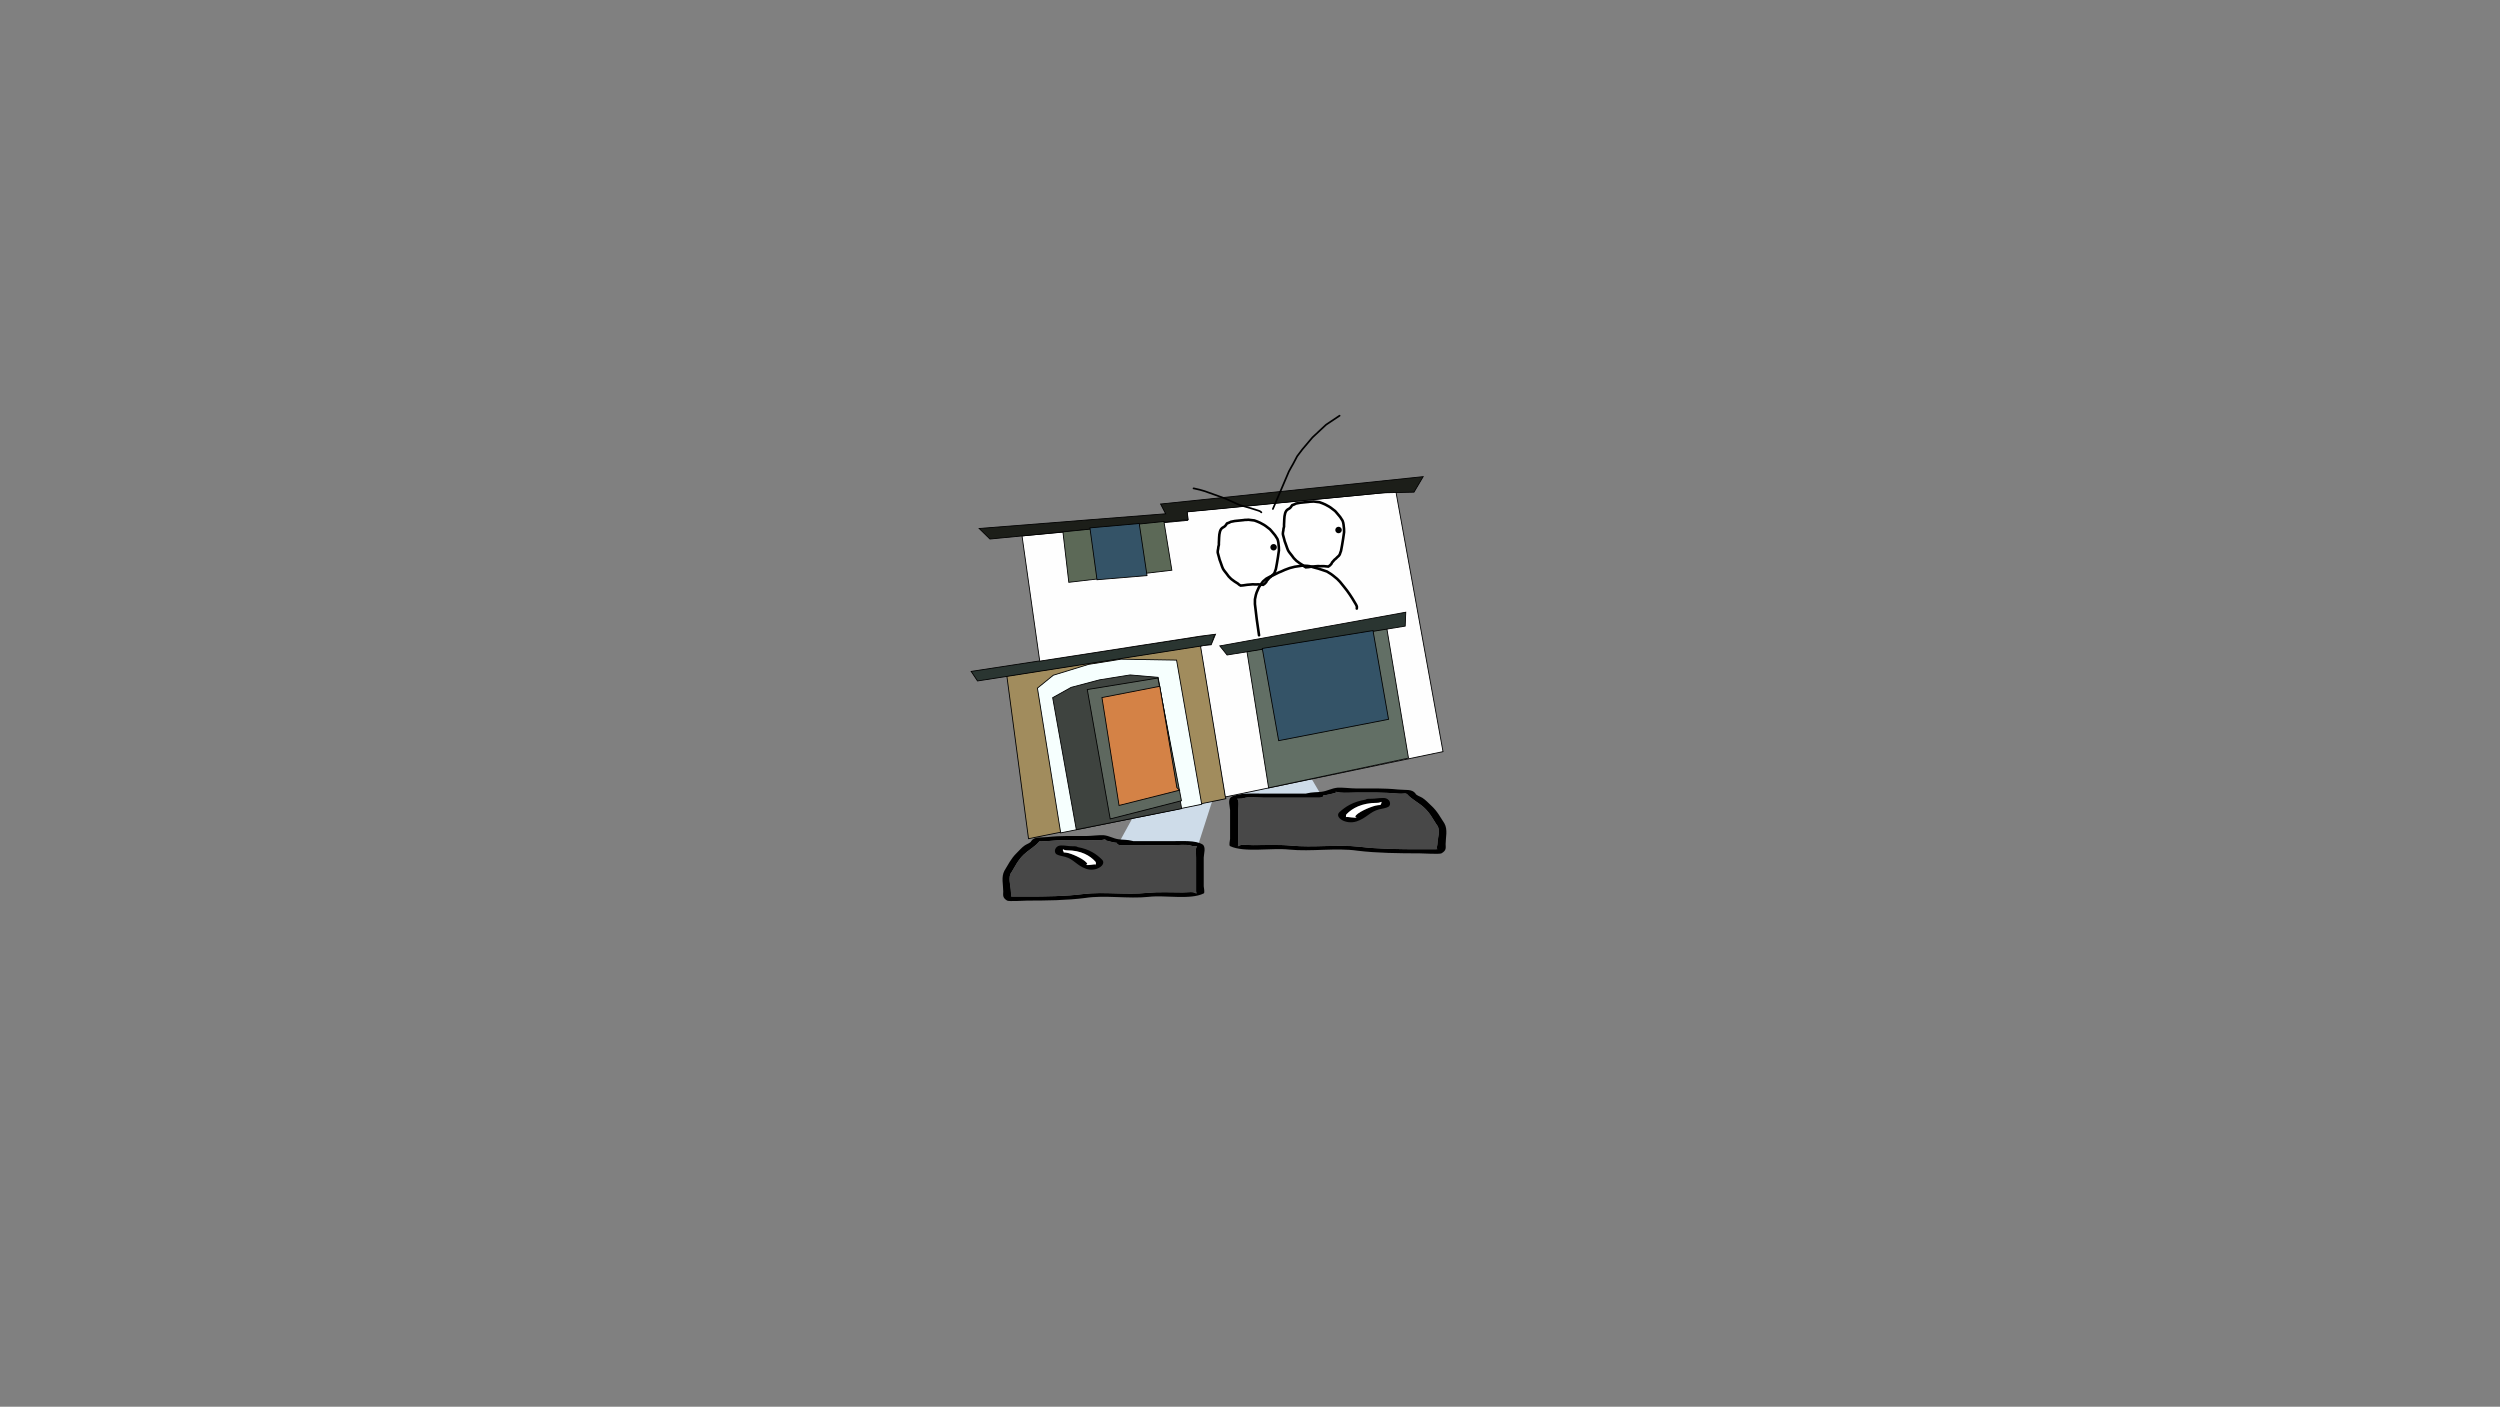 <svg version="1.1" xmlns="http://www.w3.org/2000/svg" xmlns:xlink="http://www.w3.org/1999/xlink" width="2878.25" height="1619.58" viewBox="0,0,2878.25,1619.58"><rect x="0" y="0" width="2878.25" height="1619.58" fill="#808080" stroke="none"/><g transform="translate(1119.125,629.79)"><g stroke-miterlimit="10"><path d="M-1119.125,989.79v-1619.58h2878.25v1619.58z" fill="none" stroke="#000000" stroke-width="0" stroke-linecap="butt"/><g stroke-width="0"><path d="M168.091,342.294l28.831,-52.414l80.558,-0.468l-16.96,52.882z" fill="#cedce9" stroke="#000000" stroke-linecap="round"/><path d="M160.429,339.546c-2.782,-0.74 -9.404,-1.893 -6.502,-3.085c-1.587,0.382 -3.703,0.848 -4.829,0.974c-5.335,0.594 -12.25,0 -17.755,0c-15.104,0 -29.767,-0.315 -44.388,1.18c-6.607,0.676 -8.424,-1.411 -10.453,1.509c-4.185,4.9 -12.059,9.273 -17.117,14.206c-6.855,6.686 -9.514,13.141 -13.717,19.845c-4.756,5.521 -0.882,16.121 -0.882,22.266c0,1.645 1.334,4.573 0.06,5.784c1.267,0.061 2.49,0.117 3.269,0.117c5.179,0 10.357,0 15.536,0c20.6,0 44.534,-0.24 64.528,-2.897c23.74,-2.835 49.469,1.231 73.4,-1.314c13.105,-1.276 27.39,-0.518 40.733,-0.509c6.769,0.005 12.566,-1.363 15.536,1.18c0.781,0.668 0,-1.574 0,-2.36c0,-1.967 0,-3.934 0,-5.901c0,-11.015 0,-22.029 0,-33.044c0,-2.604 -1.284,-11.92 1.372,-12.928c-0.498,-0.016 -1.062,-0.042 -1.372,-0.054c-2.746,-0.107 -4.281,-0.026 -6.424,-0.839c-3.721,-1.412 -16.274,-0.341 -21.319,-0.341c-19.605,0 -39.209,0 -58.814,0c0,0 -4.439,0 -4.439,-2.36c0,-0.097 0.007,-0.19 0.022,-0.279c-2.122,-0.239 -4.265,-0.571 -6.446,-1.151zM230.105,338.615c11.834,0 26.96,-1.121 35.042,3.665c4.631,2.742 1.578,11.535 1.578,15.217c0,11.015 0,22.029 0,33.044c0,1.258 1.529,7.497 0,8.261c-15.442,7.715 -44.549,1.699 -63.406,3.957c-23.4,2.489 -50.349,-2.254 -72.988,1.265c-20.607,2.739 -45.434,3.038 -66.681,3.038c-3.048,0 -21.325,1.227 -23.304,0c-5.673,-3.52 -4.439,-6.456 -4.439,-10.621c0,-7.535 -2.512,-16.516 1.338,-23.759c4.307,-6.871 7.328,-13.763 14.198,-20.463c2.771,-2.703 5.765,-6.318 9.346,-8.759c2.343,-1.597 6.824,-2.895 7.384,-4.972c3.797,-5.466 10.66,-3.675 18.78,-4.594c14.455,-1.635 29.413,-1.18 44.388,-1.18c5.523,0 16.313,-1.351 20.209,-0.931c6.782,0.732 10.714,3.807 17.287,4.72c4.823,0.67 9.906,0.273 15.536,1.77c0.427,0.114 0.855,0.227 1.282,0.341c14.817,0 29.633,0 44.45,0z" fill="#000000" stroke="none" stroke-linecap="butt"/><path d="M166.936,340.583c-0.014,0.089 -0.021,0.182 -0.021,0.279c0,2.36 4.461,2.364 4.461,2.364c19.605,0 39.314,0.047 58.919,0.047c5.045,0 17.609,-1.06 21.33,0.352c2.143,0.813 3.681,0.737 6.427,0.843c0.31,0.012 0.874,0.038 1.372,0.054c-2.656,1.008 -1.358,10.347 -1.358,12.95c0,11.015 -0.009,22.095 -0.009,33.109c0,1.967 -0.008,3.943 -0.008,5.91c0,0.787 0.777,3.032 -0.003,2.364c-2.97,-2.543 -8.772,-1.171 -15.541,-1.175c-13.343,-0.009 -27.669,-0.741 -40.774,0.536c-23.931,2.545 -49.895,-1.498 -73.635,1.337c-19.994,2.658 -44.026,2.856 -64.625,2.856c-5.179,0 -10.366,-0.007 -15.545,-0.007c-0.779,0 -2.004,-0.057 -3.271,-0.118c1.274,-1.211 -0.068,-4.147 -0.068,-5.792c0,-6.145 -3.895,-16.786 0.861,-22.307c4.203,-6.704 6.87,-13.204 13.726,-19.889c5.058,-4.933 12.966,-9.341 17.151,-14.241c2.029,-2.921 3.859,-0.842 10.466,-1.518c14.62,-1.496 29.379,-1.213 44.483,-1.213c5.505,0 12.482,0.588 17.817,-0.006c1.126,-0.125 3.26,-0.592 4.847,-0.974c-2.902,1.192 3.746,2.347 6.528,3.086c2.18,0.58 4.35,0.914 6.472,1.154z" fill="#484848" stroke="none" stroke-linecap="butt"/><path d="M104.71,349.236c0,0.798 1.53,1.764 0.768,2.396c1.951,0.107 3.913,0.34 5.656,0.803c6.721,1.787 20.394,8.298 21.683,12.603c0.105,0.35 -1.796,0.409 -1.474,0.719c1.071,1.033 9.799,-0.762 10.803,-0.469c0.227,0.066 0.339,0.17 0.384,0.296c-0.047,-0.391 -0.09,-0.769 -0.09,-1.007c0,-0.836 0.062,-1.737 -0.641,-2.485c-5.977,-6.591 -15.742,-12.857 -32.65,-12.857c0,0 -1.995,-0 -3.31,-0.711c-0.439,-0.133 -0.78,-0.288 -1.008,-0.471c-0.059,0.45 -0.12,0.909 -0.12,1.182zM142.439,366.938c0.303,0.483 0.214,-0.319 0.113,-1.158c-0.021,0.364 -0.32,0.828 -0.113,1.158zM149.739,359.982c5.519,5.87 -7.013,14.446 -18.396,10.497c-10.74,-3.726 -14.377,-11.215 -24.179,-13.821c-3.311,-0.88 -7.279,-1.361 -9.753,-2.826c-3.92,-2.321 -2.182,-10.247 5.314,-10.247c5.398,0 8.057,0.931 13.082,0.931h2.219c0,0 2.548,0 3.783,1.026c13.149,2.282 21.586,8.081 27.93,14.44z" fill="#000000" stroke="none" stroke-linecap="butt"/><path d="M104.665,347.975c0.229,0.183 0.57,0.338 1.008,0.471c1.315,0.711 3.319,0.706 3.319,0.706c16.907,0 27.025,6.404 33.002,12.995c0.703,0.748 0.622,1.665 0.622,2.501c0,0.238 0.035,0.621 0.081,1.012c-0.045,-0.126 -0.155,-0.23 -0.382,-0.296c-1.004,-0.293 -9.808,1.533 -10.879,0.5c-0.322,-0.311 1.368,-0.576 1.263,-0.926c-1.289,-4.305 -15.028,-10.783 -21.749,-12.57c-1.743,-0.464 -3.717,-0.687 -5.668,-0.794c0.763,-0.632 -0.749,-1.613 -0.749,-2.411c0,-0.274 0.072,-0.739 0.131,-1.189z" fill="#ffffff" stroke="none" stroke-linecap="butt"/></g><g stroke-width="0"><path d="M303.731,287.606l-18.234,-53.122l86.612,0.47l30.998,52.651z" fill="#cedce9" stroke="#000000" stroke-linecap="round"/><path d="M411.345,284.846c-2.344,0.582 -4.649,0.915 -6.93,1.156c0.015,0.089 0.023,0.183 0.023,0.28c0,2.371 -4.772,2.371 -4.772,2.371c-21.078,0 -42.156,0 -63.234,0c-5.424,0 -18.92,-1.076 -22.921,0.342c-2.304,0.817 -3.954,0.736 -6.907,0.843c-0.333,0.012 -0.939,0.038 -1.475,0.054c2.855,1.013 1.475,10.371 1.475,12.986c0,11.064 0,22.129 0,33.193c0,1.976 0,3.952 0,5.927c0,0.79 -0.839,3.042 0,2.371c3.193,-2.554 9.426,-1.181 16.703,-1.185c14.346,-0.009 29.705,-0.771 43.794,0.511c25.729,2.556 53.392,-1.528 78.915,1.32c21.497,2.67 47.229,2.911 69.377,2.911c5.568,0 11.136,0 16.703,0c0.838,0 2.153,-0.056 3.515,-0.117c-1.37,-1.216 0.064,-4.157 0.064,-5.81c0,-6.173 4.165,-16.821 -0.948,-22.367c-4.518,-6.734 -7.377,-13.218 -14.747,-19.934c-5.438,-4.955 -13.904,-9.348 -18.404,-14.271c-2.181,-2.934 -4.134,-0.837 -11.238,-1.516c-15.719,-1.502 -31.485,-1.185 -47.724,-1.185c-5.919,0 -13.353,0.597 -19.089,0c-1.211,-0.126 -3.486,-0.595 -5.192,-0.978c3.12,1.198 -3.999,2.356 -6.991,3.099zM336.432,283.911c15.93,0 31.86,0 47.79,0c0.46,-0.114 0.919,-0.228 1.379,-0.342c6.053,-1.504 11.518,-1.105 16.703,-1.778c7.067,-0.917 11.294,-4.006 18.586,-4.742c4.189,-0.422 15.79,0.935 21.727,0.935c16.1,0 32.182,-0.457 47.724,1.185c8.73,0.923 16.109,-0.876 20.192,4.615c0.602,2.086 5.419,3.39 7.939,4.994c3.851,2.452 7.069,6.084 10.049,8.799c7.386,6.731 10.634,13.653 15.265,20.556c4.139,7.276 1.438,16.298 1.438,23.866c0,4.184 1.327,7.134 -4.772,10.669c-2.127,1.233 -21.778,0 -25.055,0c-22.844,0 -49.536,-0.3 -71.692,-3.052c-24.34,-3.535 -53.314,1.229 -78.472,-1.271c-20.274,-2.269 -51.568,3.775 -68.17,-3.975c-1.644,-0.767 0,-7.035 0,-8.298c0,-11.064 0,-22.129 0,-33.193c0,-3.699 -3.282,-12.531 1.697,-15.286c8.689,-4.807 24.951,-3.682 37.675,-3.682z" fill="#000000" stroke="none" stroke-linecap="butt"/><path d="M404.349,285.888c2.281,-0.24 4.614,-0.577 6.958,-1.159c2.991,-0.743 10.139,-1.903 7.019,-3.1c1.706,0.384 4,0.852 5.211,0.978c5.736,0.597 13.237,0.006 19.156,0.006c16.239,0 32.107,-0.284 47.826,1.219c7.104,0.679 9.072,-1.409 11.253,1.525c4.5,4.922 13.001,9.35 18.439,14.306c7.371,6.716 10.239,13.245 14.757,19.979c5.113,5.546 0.926,16.235 0.926,22.408c0,1.652 -1.443,4.602 -0.073,5.818c-1.362,0.061 -2.679,0.119 -3.517,0.119c-5.568,0 -11.145,0.007 -16.713,0.007c-22.148,0 -47.985,-0.199 -69.482,-2.869c-25.524,-2.848 -53.439,1.213 -79.168,-1.343c-14.09,-1.282 -29.492,-0.547 -43.838,-0.538c-7.278,0.005 -13.515,-1.374 -16.709,1.18c-0.839,0.671 -0.004,-1.584 -0.004,-2.374c0,-1.976 -0.008,-3.961 -0.008,-5.937c0,-11.064 -0.01,-22.195 -0.01,-33.259c0,-2.616 1.395,-11.996 -1.461,-13.009c0.536,-0.016 1.142,-0.042 1.476,-0.054c2.953,-0.107 4.606,-0.03 6.91,-0.847c4,-1.418 17.509,-0.353 22.933,-0.353c21.078,0 42.268,-0.047 63.346,-0.047c0,0 4.796,-0.004 4.796,-2.375c0,-0.097 -0.007,-0.191 -0.023,-0.28z" fill="#484848" stroke="none" stroke-linecap="butt"/><path d="M471.252,294.58c0,-0.275 -0.066,-0.735 -0.129,-1.188c-0.246,0.184 -0.612,0.34 -1.084,0.473c-1.414,0.714 -3.559,0.715 -3.559,0.715c-18.178,0 -28.677,6.294 -35.103,12.915c-0.756,0.751 -0.689,1.656 -0.689,2.496c0,0.239 -0.046,0.619 -0.096,1.012c0.048,-0.126 0.168,-0.23 0.412,-0.297c1.079,-0.295 10.463,1.509 11.615,0.471c0.346,-0.312 -1.697,-0.371 -1.585,-0.722c1.386,-4.324 16.086,-10.865 23.312,-12.66c1.874,-0.466 3.984,-0.7 6.081,-0.807c-0.82,-0.634 0.825,-1.606 0.825,-2.407zM430.565,311.198c-0.108,0.843 -0.204,1.649 0.121,1.163c0.223,-0.332 -0.099,-0.797 -0.121,-1.163zM422.839,305.374c6.821,-6.388 15.892,-12.213 30.029,-14.505c1.328,-1.031 4.067,-1.031 4.067,-1.031h2.386c5.403,0 8.262,-0.935 14.065,-0.935c8.06,0 9.928,7.962 5.713,10.294c-2.66,1.471 -6.926,1.954 -10.486,2.838c-10.538,2.618 -14.449,10.14 -25.996,13.883c-12.239,3.967 -25.713,-4.648 -19.779,-10.544z" fill="#000000" stroke="none" stroke-linecap="butt"/><path d="M471.3,293.313c0.063,0.452 0.14,0.919 0.14,1.194c0,0.801 -1.626,1.787 -0.806,2.422c-2.097,0.107 -4.219,0.332 -6.094,0.797c-7.226,1.795 -21.997,8.303 -23.383,12.627c-0.113,0.352 1.704,0.619 1.358,0.931c-1.151,1.038 -10.617,-0.797 -11.696,-0.502c-0.244,0.067 -0.363,0.171 -0.411,0.298c0.05,-0.393 0.087,-0.778 0.087,-1.017c0,-0.84 -0.088,-1.761 0.668,-2.513c6.426,-6.621 17.304,-13.054 35.482,-13.054c0,0 2.155,0.005 3.569,-0.709c0.472,-0.133 0.838,-0.29 1.084,-0.473z" fill="#ffffff" stroke="none" stroke-linecap="butt"/></g><g><path d="M65.007,335.791l-24.95,-187.392l223.508,-35.262l28.64,176.623z" fill="#a18c5d" stroke="#000000" stroke-width="1" stroke-linecap="round"/><path d="M102.046,329.125l-26.778,-166.683l18.222,-14.831l40.522,-12.484l37.705,-6.008l54.635,0.926l9.106,0.154l28.944,165.981z" fill="#f6fffe" stroke="#000000" stroke-width="1" stroke-linecap="round"/><path d="M120.02,325.307l-27.214,-151.858l21.311,-11.886l32.765,-8.676l35.113,-5.621l32.202,2.761l27.103,151.118z" fill="#3e433f" stroke="#000000" stroke-width="1" stroke-linecap="round"/><path d="M241.084,292.094l-82.023,20.95l-26.401,-148.952l81.278,-13.27z" fill="#5e685f" stroke="#000000" stroke-width="1" stroke-linecap="round"/><path d="M238.89,279.932l-69.658,17.59l-19.681,-124.22l66.564,-12.965l19.687,116.651z" fill="#d48246" stroke="#000000" stroke-width="1" stroke-linecap="round"/><path d="M275.892,112.053l-269.597,42.143l-7.322,-11.017l280.444,-43.005z" fill="#2a3531" stroke="#000000" stroke-width="1" stroke-linecap="round"/><path d="M248.24,-30.699l-0.752,-10.106l240.564,-23.049l0.484,3.239l53.678,296.164l-250.597,52.173l-28.535,-173.379l2.906,-0.812l9.31,-1.012l5.005,-12.101l-17.455,2.228l-184.933,28.746l-20.39,-144.172z" fill="#fefefe" stroke="#000000" stroke-width="1" stroke-linecap="round"/><path d="M341.429,277.259l-24.971,-157.113l161.019,-26.689l24.976,149.543z" fill="#626f65" stroke="#000000" stroke-width="1" stroke-linecap="round"/><path d="M285.24,113.832l214.09,-38.776l-0.64,15.99l-205.073,33.266z" fill="#2a3531" stroke="#000000" stroke-width="1" stroke-linecap="round"/><path d="M461.614,96.204l17.901,102.158l-126.519,24.566l-18.879,-106.175z" fill="#345367" stroke="#000000" stroke-width="1" stroke-linecap="round"/><path d="M248.87,-31.55l-228.274,22.349l-12.411,-12.15l214.704,-16.917l-5.841,-11.238l302.312,-31.511l-10.58,17.853l-35.462,0.753l-225.683,21.962z" fill="#1c1e19" stroke="#000000" stroke-width="1" stroke-linecap="round"/><path d="M220.893,-29.454l9.141,56.159l-118.646,13.929l-6.771,-58.027z" fill="#5c6957" stroke="#000000" stroke-width="1" stroke-linecap="round"/><path d="M192.482,-27.105l8.954,59.972l-57.563,4.81l-8.158,-59.712z" fill="#345367" stroke="#000000" stroke-width="1" stroke-linecap="round"/><path d="M334.375,37.127c1.342,-0.175 2.672,-0.451 4.015,-0.617c1.33,-0.165 2.684,-0.249 4.019,-0.362c0.8,-0.068 1.666,-0.202 2.468,-0.21c0.821,-0.008 1.653,0.153 2.473,0.18c1.264,0.041 2.531,-0.118 3.795,-0.084c0.569,0.015 1.136,0.065 1.702,0.126c-0.165,0.01 -0.328,0.029 -0.482,0.082c-0.43,0.147 -0.763,0.504 -1.183,0.679c-0.469,0.195 -0.976,0.286 -1.463,0.43c-1.504,0.445 -2.991,1.033 -4.513,1.415c-0.427,0.107 -0.904,0.141 -1.34,0.207c-0.579,0.087 -1.188,0.234 -1.774,0.255c-1.271,0.045 -2.314,-0.184 -3.501,-0.577c-0.604,-0.2 -1.175,-0.503 -1.779,-0.7c-0.547,-0.178 -1.139,-0.214 -1.67,-0.435c-0.179,-0.074 -0.449,-0.215 -0.769,-0.389z" fill="#ffffff" stroke="none" stroke-width="0.5" stroke-linecap="butt"/><path d="M368.901,-48.254c0.699,-0.269 1.414,-0.504 2.098,-0.809c0.651,-0.291 1.229,-0.75 1.904,-0.979c0.735,-0.249 1.527,-0.294 2.289,-0.443c0.79,-0.155 1.575,-0.354 2.372,-0.473c1.629,-0.243 3.283,-0.332 4.921,-0.497c0.011,-0.001 4.936,-0.499 4.96,-0.502c0.532,-0.064 1.058,-0.196 1.593,-0.24c0.617,-0.05 1.24,-0.013 1.858,-0.042c0.802,-0.038 1.604,-0.185 2.407,-0.162c0.794,0.022 1.579,0.198 2.368,0.296c1.458,0.181 2.922,0.353 4.382,0.521c2.258,0.79 4.551,1.638 6.706,2.685c0.731,0.355 1.427,0.785 2.139,1.176c1.911,1.05 2.394,1.239 4.166,2.5c0.666,0.474 1.298,0.999 1.946,1.498c0.66,0.508 1.323,1.019 1.984,1.526c0.336,0.257 0.711,0.472 1.011,0.77c0.563,0.559 1.048,1.196 1.572,1.791c1.043,1.186 2.064,2.4 3.057,3.627c0.44,0.544 0.915,1.065 1.323,1.633c0.472,0.659 0.876,1.369 1.315,2.05c0.424,0.658 0.936,1.27 1.279,1.974c0.644,1.323 0.94,3.037 1.147,4.468c0.234,1.617 0.432,3.248 0.54,4.879c0.085,1.276 0.058,2.562 0.09,3.84c-0.56,4.917 -1.469,9.819 -2.255,14.704c-0.262,1.628 -0.563,3.256 -0.892,4.872c-0.151,0.744 -0.246,1.504 -0.453,2.234c-0.168,0.589 -0.466,1.135 -0.671,1.713c-0.222,0.626 -0.324,1.3 -0.61,1.899c-0.954,1.994 -1.345,1.9 -2.94,3.423c-0.578,0.552 -1.095,1.17 -1.687,1.707c-0.481,0.436 -1.064,0.759 -1.531,1.211c-0.549,0.531 -1.004,1.155 -1.507,1.73c-0.443,0.506 -0.96,0.959 -1.336,1.517c-0.315,0.468 -0.395,1.074 -0.721,1.535c-0.904,1.277 -2.194,2.251 -3.512,3.134c-0.36,-0.025 -0.722,-0.046 -1.081,-0.082c-1.461,-0.144 -2.922,-0.381 -4.389,-0.422c-1.278,-0.035 -2.562,0.134 -3.841,0.092c-0.845,-0.028 -1.69,-0.166 -2.536,-0.157c-0.864,0.009 -1.725,0.142 -2.586,0.214c-1.362,0.113 -2.736,0.176 -4.093,0.344c-1.488,0.184 -2.964,0.494 -4.454,0.663c-0.997,0.114 -2.005,0.15 -3.004,0.241c-0.578,-0.333 -1.171,-0.649 -1.713,-1.037c-0.519,-0.372 -0.927,-0.886 -1.44,-1.265c-0.262,-0.193 -3.415,-2.126 -3.744,-2.352c-0.674,-0.463 -1.316,-0.975 -1.973,-1.461c-0.645,-0.477 -1.332,-0.905 -1.938,-1.43c-0.606,-0.525 -1.13,-1.142 -1.694,-1.712c-0.431,-0.433 -0.901,-0.832 -1.294,-1.299c-0.05,-0.06 -2.032,-2.753 -2.351,-3.173c-1.419,-1.871 -3.126,-3.709 -4.227,-5.799c-0.557,-1.057 -1.336,-3.403 -1.724,-4.504c-0.422,-1.198 -0.83,-2.408 -1.269,-3.6c-0.281,-0.764 -0.618,-1.513 -0.862,-2.291c-0.243,-0.773 -0.398,-1.575 -0.598,-2.36c-0.344,-1.355 -0.768,-2.695 -1.111,-4.051c-0.185,-0.73 -0.433,-1.461 -0.474,-2.213c-0.081,-1.482 0.361,-2.503 0.565,-3.907c0.092,-0.634 0.069,-1.285 0.184,-1.915c0.153,-0.84 0.517,-1.642 0.62,-2.49c0.105,-0.867 -0.021,-1.751 0.002,-2.624c0.021,-0.822 0.089,-1.645 0.133,-2.467c0.202,-4.083 0.06,-9.859 2.579,-13.306c1.302,-1.782 3.56,-2.041 4.864,-3.756c0.709,-0.932 1.195,-1.731 1.746,-2.499c0.13,-0.05 0.261,-0.101 0.392,-0.151z" fill="#ffffff" stroke="#000000" stroke-width="3" stroke-linecap="butt"/><path d="M418.233,-19.039c-0.306,-2.048 1.107,-3.957 3.155,-4.263c2.048,-0.306 3.957,1.107 4.263,3.155c0.306,2.048 -1.107,3.957 -3.155,4.263c-2.048,0.306 -3.957,-1.107 -4.263,-3.155z" fill="#000000" stroke="none" stroke-width="0.5" stroke-linecap="butt"/><path d="M254.015,-67.342c-0.148,-0.989 0.841,-1.137 0.841,-1.137l0.571,-0.028c2.342,0.453 4.652,1.107 6.991,1.608c1.872,0.536 3.772,1.018 5.625,1.612c3.178,1.02 6.306,2.243 9.451,3.361c2.968,1.056 5.929,2.133 8.892,3.204c1.889,0.683 3.814,1.309 5.679,2.054c1.083,0.432 2.125,0.96 3.188,1.441c1.822,0.824 3.645,1.648 5.467,2.473c1.822,0.824 3.645,1.647 5.467,2.473c0.587,0.266 1.158,0.572 1.762,0.799c1.212,0.457 2.479,0.749 3.718,1.124c3.162,0.958 6.32,1.894 9.512,2.75c2.481,0.665 4.902,1.494 7.342,2.299c1.138,0.375 2.948,0.904 3.968,1.537c0.477,0.296 0.829,0.756 1.244,1.134c0,0 0.733,0.68 0.053,1.413c-0.68,0.733 -1.413,0.053 -1.413,0.053c-0.326,-0.309 -0.597,-0.69 -0.978,-0.927c-0.749,-0.465 -2.711,-1.051 -3.499,-1.311c-2.404,-0.792 -4.788,-1.611 -7.233,-2.267c-3.212,-0.861 -6.391,-1.803 -9.574,-2.767c-0.05,-0.015 -3.802,-1.151 -3.842,-1.166c-0.644,-0.243 -1.255,-0.566 -1.883,-0.849c-1.823,-0.823 -3.645,-1.648 -5.467,-2.473c-1.822,-0.824 -3.645,-1.648 -5.467,-2.473c-1.039,-0.47 -2.057,-0.988 -3.116,-1.41c-1.226,-0.489 -2.484,-0.897 -3.725,-1.346c-2.508,-0.907 -5.016,-1.813 -7.523,-2.72c-2.96,-1.07 -5.928,-2.116 -8.893,-3.171c-1.246,-0.443 -2.479,-0.926 -3.739,-1.331c-1.812,-0.581 -3.67,-1.051 -5.499,-1.577c-2.302,-0.491 -4.577,-1.142 -6.884,-1.584l0.103,0.042c0,0 -0.989,0.148 -1.137,-0.841z" fill="#000000" stroke="none" stroke-width="0.5" stroke-linecap="butt"/><path d="M423.977,-151.759c0.55,0.835 -0.286,1.385 -0.286,1.385l-0.704,0.463c-4.452,2.928 -8.894,5.864 -13.293,8.872c-0.53,0.361 -1.082,0.691 -1.59,1.083c-0.842,0.65 -1.552,1.455 -2.329,2.181c-1.461,1.366 -2.922,2.731 -4.383,4.097c-1.948,1.821 -3.896,3.642 -5.845,5.463c-0.96,0.897 -1.974,1.74 -2.881,2.69c-0.433,0.454 -0.81,0.959 -1.216,1.439l-2.585,3.053c-2.579,3.046 -5.157,6.092 -7.736,9.137c-1.196,1.583 -2.392,3.165 -3.588,4.748c-0.788,1.042 -1.664,2.023 -2.366,3.125c-0.702,1.102 -1.22,2.311 -1.831,3.466c-0.937,1.77 -1.856,3.553 -2.812,5.313c-1.583,2.912 -3.347,5.743 -4.853,8.696c-0.463,0.908 -0.799,1.876 -1.199,2.814c-1.046,2.453 -2.092,4.906 -3.138,7.359c-4.687,10.991 -9.357,21.99 -14.077,32.968c0,0 -0.395,0.919 -1.314,0.524c-0.919,-0.395 -0.524,-1.314 -0.524,-1.314c4.719,-10.975 9.389,-21.972 14.075,-32.962c1.046,-2.453 2.092,-4.906 3.138,-7.359c0.414,-0.97 0.764,-1.97 1.243,-2.91c1.515,-2.979 3.295,-5.834 4.891,-8.77c0.953,-1.754 1.868,-3.529 2.802,-5.293c0.048,-0.091 1.883,-3.56 1.912,-3.605c0.028,-0.045 2.396,-3.174 2.458,-3.257c1.207,-1.597 2.415,-3.194 3.622,-4.792c2.59,-3.06 5.181,-6.12 7.771,-9.18c0.862,-1.018 1.723,-2.036 2.585,-3.053c0.431,-0.509 0.834,-1.043 1.294,-1.525c0.027,-0.028 2.908,-2.72 2.964,-2.772c1.948,-1.821 3.896,-3.642 5.845,-5.463c1.461,-1.366 2.922,-2.731 4.383,-4.097c0.814,-0.761 1.563,-1.598 2.444,-2.28c0.547,-0.424 1.141,-0.783 1.712,-1.174c4.409,-3.014 8.861,-5.957 13.323,-8.891l0.704,-0.463c0,0 0.835,-0.55 1.385,0.286z" fill="#000000" stroke="none" stroke-width="0.5" stroke-linecap="butt"/><path d="M293.876,-27.257c0.699,-0.269 1.414,-0.504 2.098,-0.809c0.651,-0.291 1.229,-0.75 1.904,-0.979c0.735,-0.249 1.527,-0.294 2.289,-0.443c0.79,-0.155 1.575,-0.354 2.372,-0.473c1.629,-0.243 3.283,-0.332 4.921,-0.497c0.011,-0.001 4.936,-0.499 4.96,-0.502c0.532,-0.064 1.058,-0.196 1.593,-0.24c0.617,-0.05 1.24,-0.013 1.858,-0.042c0.802,-0.038 1.604,-0.185 2.407,-0.162c0.794,0.022 1.579,0.198 2.368,0.296c1.458,0.181 2.922,0.353 4.382,0.521c2.258,0.79 4.551,1.638 6.706,2.685c0.731,0.355 1.427,0.785 2.139,1.176c1.911,1.05 2.394,1.239 4.166,2.5c0.666,0.474 1.298,0.999 1.946,1.498c0.66,0.508 1.323,1.019 1.984,1.526c0.336,0.257 0.711,0.472 1.011,0.77c0.563,0.559 1.048,1.196 1.572,1.791c1.043,1.186 2.064,2.4 3.057,3.627c0.44,0.544 0.915,1.065 1.323,1.633c0.472,0.659 0.876,1.369 1.315,2.05c0.424,0.658 0.936,1.27 1.279,1.974c0.644,1.323 0.94,3.037 1.147,4.468c0.234,1.617 0.432,3.248 0.54,4.879c0.085,1.276 0.058,2.562 0.09,3.84c-0.56,4.917 -1.469,9.819 -2.255,14.704c-0.262,1.628 -0.563,3.256 -0.892,4.872c-0.151,0.744 -0.246,1.504 -0.453,2.234c-0.168,0.589 -0.466,1.135 -0.671,1.713c-0.222,0.626 -0.324,1.3 -0.61,1.899c-0.954,1.994 -1.345,1.9 -2.94,3.423c-0.578,0.552 -1.095,1.17 -1.687,1.707c-0.481,0.436 -1.064,0.759 -1.531,1.211c-0.549,0.531 -1.004,1.155 -1.507,1.73c-0.443,0.506 -0.96,0.959 -1.336,1.517c-0.315,0.468 -0.395,1.074 -0.721,1.535c-0.904,1.277 -2.194,2.251 -3.512,3.134c-0.36,-0.025 -0.722,-0.046 -1.081,-0.082c-1.461,-0.144 -2.922,-0.381 -4.389,-0.422c-1.278,-0.035 -2.562,0.134 -3.841,0.092c-0.845,-0.028 -1.69,-0.166 -2.536,-0.157c-0.864,0.009 -1.725,0.142 -2.586,0.214c-1.362,0.113 -2.736,0.176 -4.093,0.344c-1.488,0.184 -2.964,0.494 -4.454,0.663c-0.997,0.114 -2.005,0.15 -3.004,0.241c-0.578,-0.333 -1.171,-0.649 -1.713,-1.037c-0.519,-0.372 -0.927,-0.886 -1.44,-1.265c-0.262,-0.193 -3.415,-2.126 -3.744,-2.352c-0.674,-0.463 -1.316,-0.975 -1.973,-1.461c-0.645,-0.477 -1.332,-0.905 -1.938,-1.43c-0.606,-0.525 -1.13,-1.142 -1.694,-1.712c-0.431,-0.433 -0.901,-0.832 -1.294,-1.299c-0.05,-0.06 -2.032,-2.753 -2.351,-3.173c-1.419,-1.871 -3.126,-3.709 -4.227,-5.799c-0.557,-1.057 -1.336,-3.403 -1.724,-4.504c-0.422,-1.198 -0.83,-2.408 -1.269,-3.6c-0.281,-0.764 -0.618,-1.513 -0.862,-2.291c-0.243,-0.773 -0.398,-1.575 -0.598,-2.36c-0.344,-1.355 -0.768,-2.695 -1.111,-4.051c-0.185,-0.73 -0.433,-1.461 -0.474,-2.213c-0.081,-1.482 0.361,-2.503 0.565,-3.907c0.092,-0.634 0.069,-1.285 0.184,-1.915c0.153,-0.84 0.517,-1.642 0.62,-2.49c0.105,-0.867 -0.021,-1.751 0.002,-2.624c0.021,-0.822 0.089,-1.645 0.133,-2.467c0.202,-4.083 0.06,-9.859 2.579,-13.306c1.302,-1.782 3.56,-2.041 4.864,-3.756c0.709,-0.932 1.195,-1.731 1.746,-2.499c0.13,-0.05 0.261,-0.101 0.392,-0.151z" fill="#ffffff" stroke="#000000" stroke-width="3" stroke-linecap="butt"/><path d="M343.443,0.824c-0.306,-2.048 1.107,-3.957 3.155,-4.263c2.048,-0.306 3.957,1.107 4.263,3.155c0.306,2.048 -1.107,3.957 -3.155,4.263c-2.048,0.306 -3.957,-1.107 -4.263,-3.155z" fill="#000000" stroke="none" stroke-width="0.5" stroke-linecap="butt"/><path d="M330.625,103.1c-1.484,0.222 -1.705,-1.262 -1.705,-1.262l-0.152,-1.019c-1.746,-11.694 -3.428,-23.339 -4.608,-35.105c0.002,-0.504 0.017,-5.511 0.031,-5.655c0.079,-0.83 0.34,-1.633 0.513,-2.449c0.553,-2.612 0.647,-3.488 1.596,-6.011c0.361,-0.961 0.823,-1.881 1.236,-2.821c0.42,-0.954 0.771,-1.942 1.262,-2.861c0.407,-0.761 0.948,-1.443 1.423,-2.164c0.558,-0.846 1.093,-1.707 1.676,-2.536c0.616,-0.876 1.203,-1.781 1.919,-2.577c0.505,-0.561 1.146,-0.983 1.722,-1.471c0.804,-0.681 1.554,-1.431 2.417,-2.035c0.651,-0.456 1.399,-0.753 2.1,-1.127c0.903,-0.482 1.787,-1.004 2.713,-1.442c0.91,-0.43 1.87,-0.749 2.79,-1.158c2.366,-1.052 4.599,-2.405 6.961,-3.466c0.92,-0.413 1.878,-0.739 2.808,-1.129c1.391,-0.583 2.746,-1.248 4.12,-1.871c0.088,-0.033 5.673,-2.122 5.745,-2.144c0.049,-0.015 5.913,-1.511 5.966,-1.522c0.039,-0.008 5.238,-0.784 5.58,-0.835c1.034,-0.153 2.059,-0.389 3.101,-0.457c0.9,-0.058 1.802,0.052 2.703,0.08c2.238,0.069 4.02,0.038 6.233,0.496c0.107,0.022 5.662,1.665 5.852,1.719c1.518,0.429 3.059,0.77 4.576,1.202c2.394,0.682 4.751,1.551 7.103,2.364c0.998,0.345 2.035,0.596 2.994,1.04c0.794,0.368 1.489,0.918 2.232,1.38c0.867,0.538 1.754,1.045 2.597,1.62c0.853,0.581 1.657,1.23 2.486,1.845c0.096,0.079 4.668,3.81 4.738,3.872c0.415,0.367 0.776,0.791 1.163,1.187c0.714,0.73 1.45,1.439 2.14,2.193c0.421,0.46 0.794,0.963 1.191,1.444c1.132,1.374 2.254,2.757 3.356,4.156c0.035,0.045 3.721,4.722 3.739,4.746c2.209,2.955 4.246,6.07 6.219,9.187c0.822,1.299 1.578,2.638 2.366,3.957c0.907,1.518 2.563,4.052 2.964,5.782c0.199,0.859 -0.03,1.764 -0.045,2.645c0,0 -0.047,1.499 -1.547,1.452c-1.499,-0.047 -1.452,-1.547 -1.452,-1.547c0.034,-0.654 0.25,-1.324 0.101,-1.962c-0.259,-1.114 -2.078,-3.964 -2.597,-4.831c-0.779,-1.302 -1.524,-2.625 -2.335,-3.907c-1.93,-3.047 -3.921,-6.096 -6.082,-8.986c-1.189,-1.591 -2.459,-3.12 -3.688,-4.68c-1.089,-1.382 -2.198,-2.747 -3.316,-4.106c-0.369,-0.449 -0.714,-0.919 -1.107,-1.348c-0.661,-0.721 -1.369,-1.399 -2.053,-2.099c-0.348,-0.356 -0.668,-0.74 -1.042,-1.07c-1.47,-1.297 -3.038,-2.478 -4.557,-3.718c-0.777,-0.577 -1.531,-1.187 -2.331,-1.732c-0.81,-0.551 -1.664,-1.034 -2.495,-1.553c-0.646,-0.404 -1.243,-0.898 -1.935,-1.217c-0.857,-0.395 -1.787,-0.606 -2.68,-0.912c-2.312,-0.791 -4.622,-1.655 -6.973,-2.323c-1.503,-0.427 -3.031,-0.764 -4.535,-1.19c-0.969,-0.274 -1.933,-0.568 -2.899,-0.854c-0.92,-0.272 -1.82,-0.621 -2.759,-0.818c-1.953,-0.409 -3.735,-0.37 -5.718,-0.435c-0.811,-0.026 -1.624,-0.136 -2.433,-0.083c-0.953,0.063 -1.888,0.287 -2.833,0.429c-1.81,0.272 -3.636,0.447 -5.43,0.809c-0.955,0.193 -1.888,0.484 -2.833,0.725c-0.943,0.24 -1.901,0.428 -2.829,0.719c-1.866,0.585 -3.664,1.37 -5.496,2.054c-1.362,0.619 -2.706,1.279 -4.086,1.857c-0.914,0.383 -1.855,0.702 -2.759,1.107c-2.358,1.058 -4.585,2.407 -6.946,3.459c-0.907,0.404 -1.854,0.717 -2.753,1.141c-0.883,0.416 -1.722,0.92 -2.584,1.377c-0.608,0.322 -1.263,0.566 -1.826,0.962c-0.774,0.544 -1.439,1.23 -2.162,1.842c-0.488,0.413 -1.044,0.756 -1.471,1.232c-0.621,0.691 -1.12,1.483 -1.651,2.246c-0.564,0.81 -1.086,1.647 -1.631,2.47c-0.43,0.649 -0.925,1.258 -1.291,1.945c-0.451,0.845 -0.765,1.755 -1.15,2.632c-0.391,0.892 -0.832,1.763 -1.176,2.673c-0.884,2.336 -0.945,3.129 -1.469,5.577c-0.153,0.715 -0.396,1.417 -0.465,2.145c-0.089,0.945 -0.002,1.898 -0.005,2.846c-0.003,0.781 -0.008,1.563 -0.012,2.344c1.186,11.664 2.848,23.211 4.579,34.806l0.152,1.019c0,0 0.222,1.484 -1.262,1.705z" fill="#000000" stroke="none" stroke-width="0.5" stroke-linecap="butt"/></g></g></g></svg>